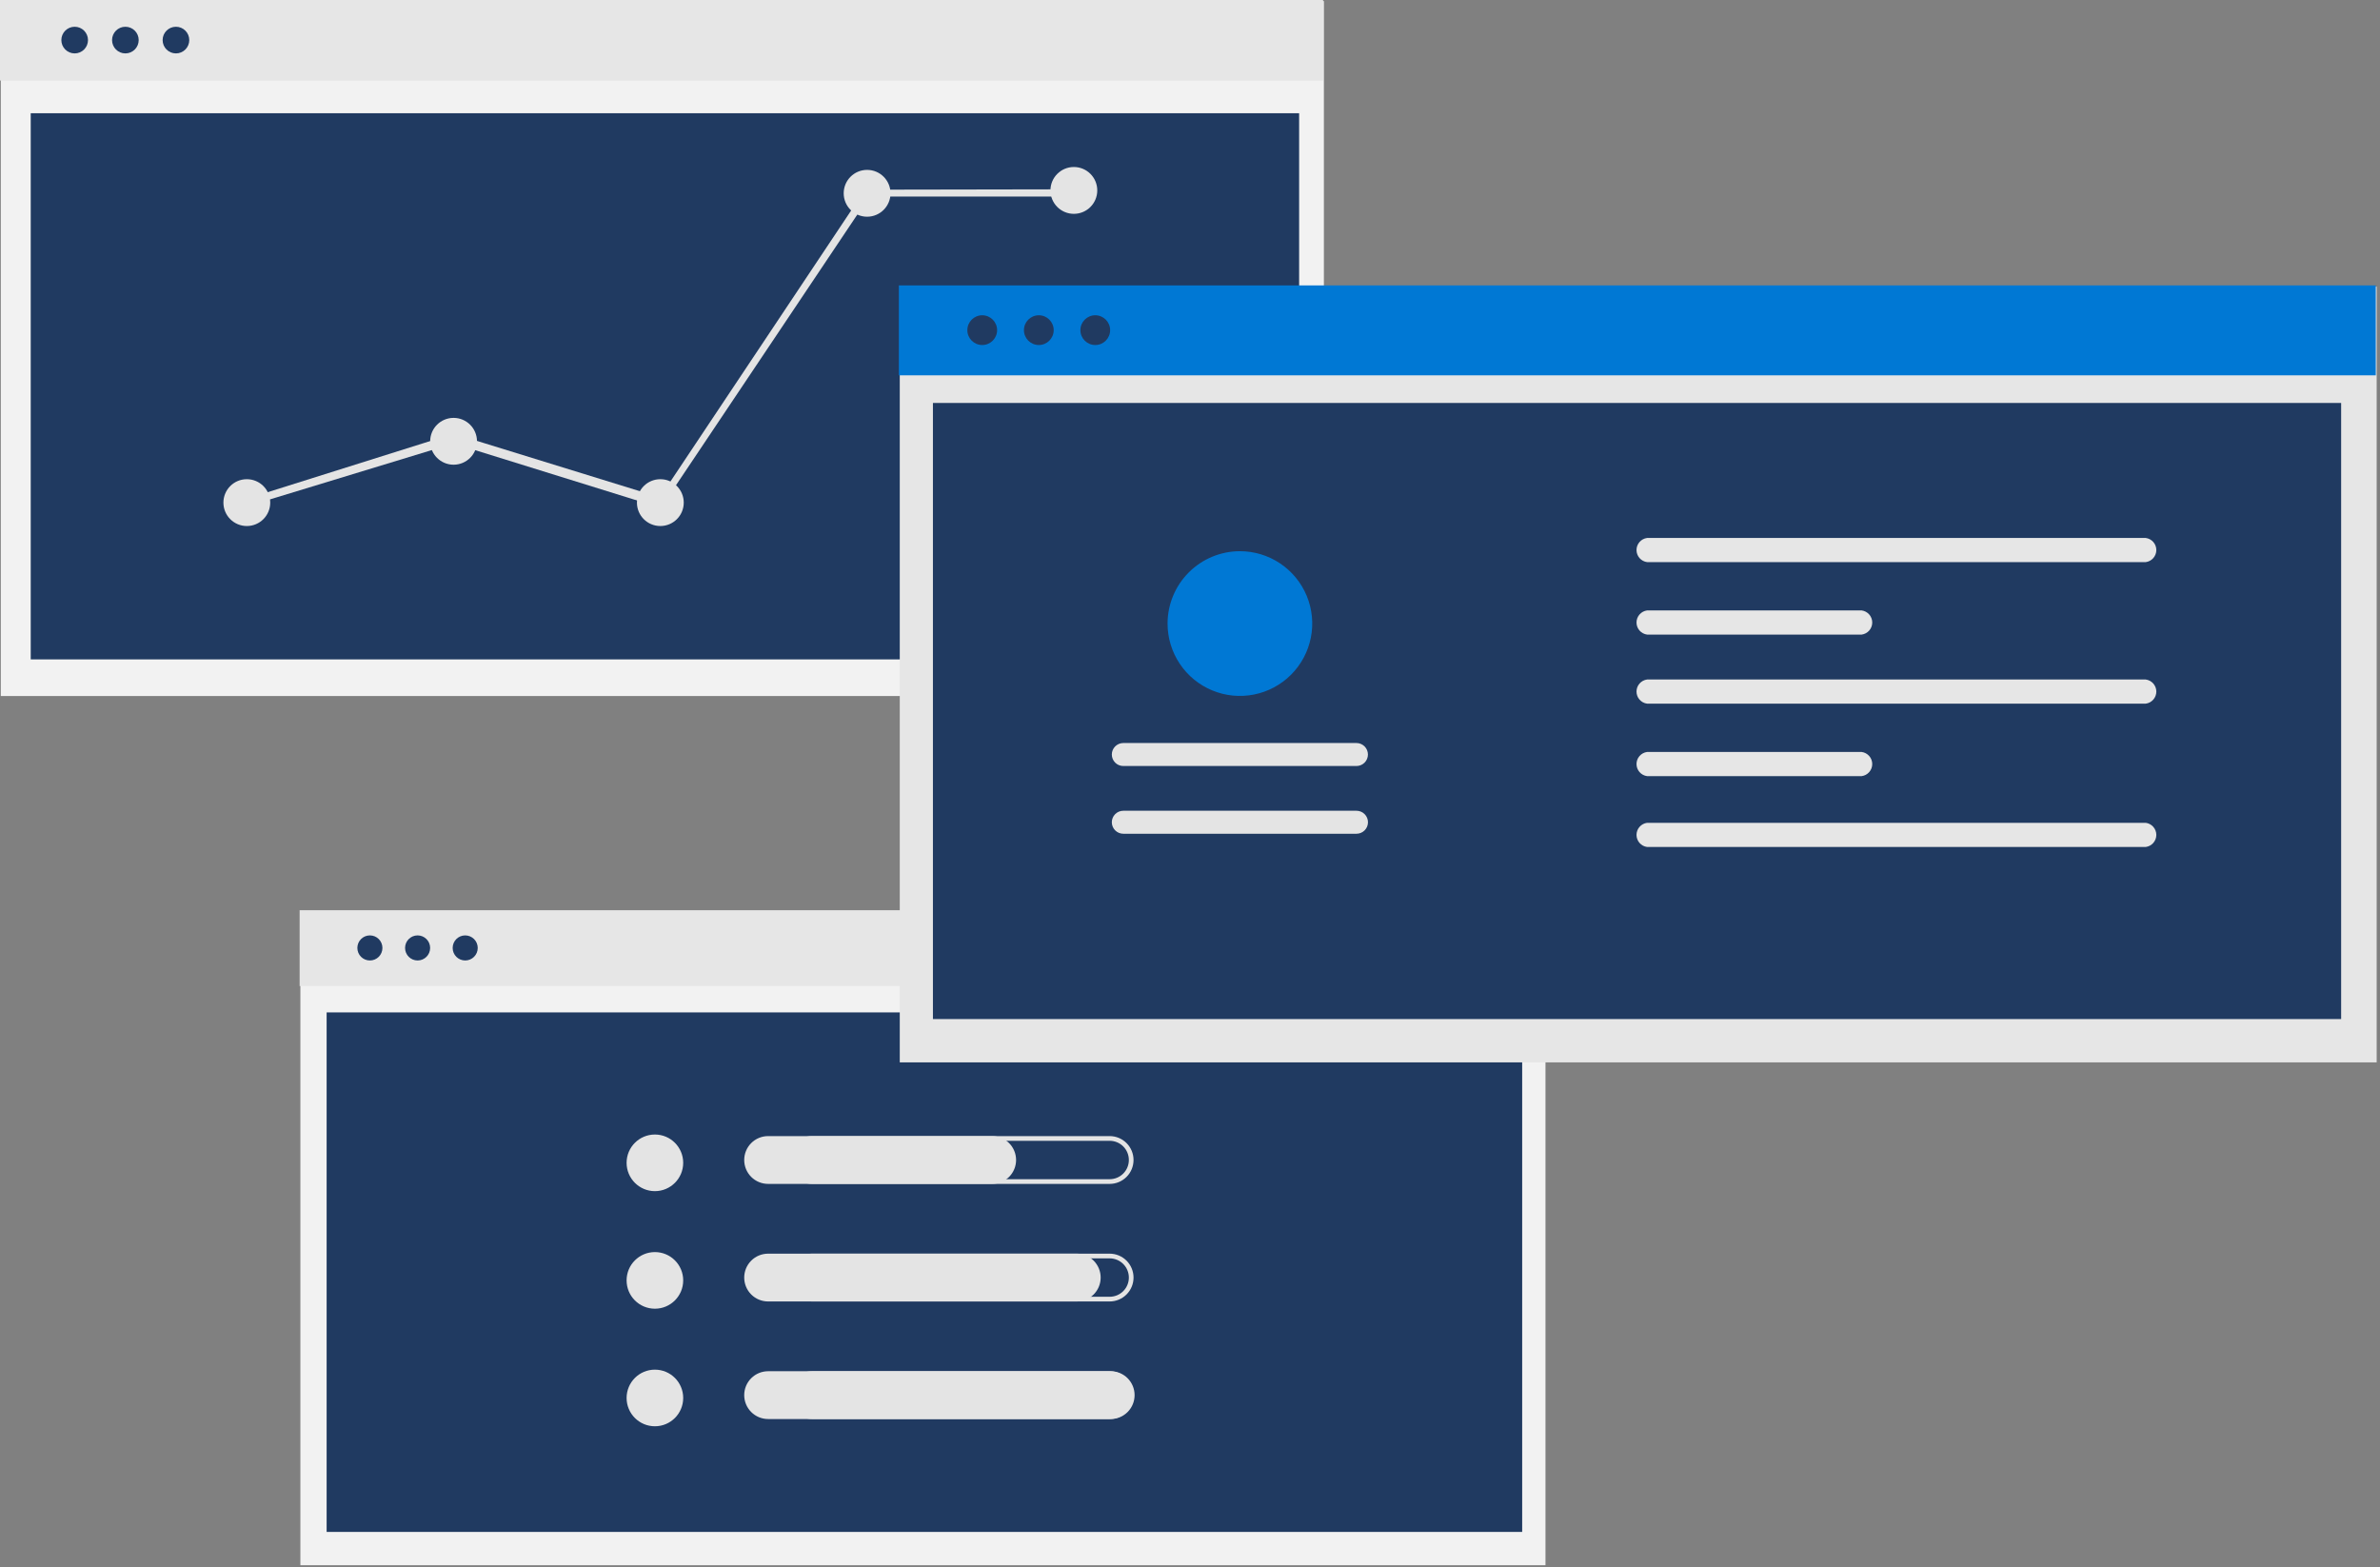 <svg width="325" height="214" viewBox="0 0 325 214" fill="none" xmlns="http://www.w3.org/2000/svg">
<rect x="0" y="0" width="325" height="214" fill="#808080" stroke="none"/>
<g clip-path="url(#clip0)">
<path d="M180.783 0.146H0.11V95.045H180.783V0.146Z" fill="#F2F2F2"/>
<path d="M180.673 0H0V11.001H180.673V0Z" fill="#E6E6E6"/>
<path d="M177.401 15.462H4.196V90.043H177.401V15.462Z" fill="#203A61"/>
<path d="M17.121 7.293C18.125 7.293 18.94 6.478 18.94 5.473C18.94 4.468 18.125 3.653 17.121 3.653C16.116 3.653 15.302 4.468 15.302 5.473C15.302 6.478 16.116 7.293 17.121 7.293Z" fill="#203A61"/>
<path d="M24.026 7.293C25.031 7.293 25.846 6.478 25.846 5.473C25.846 4.468 25.031 3.653 24.026 3.653C23.021 3.653 22.207 4.468 22.207 5.473C22.207 6.478 23.021 7.293 24.026 7.293Z" fill="#203A61"/>
<path d="M10.197 7.293C11.202 7.293 12.017 6.478 12.017 5.473C12.017 4.468 11.202 3.653 10.197 3.653C9.193 3.653 8.378 4.468 8.378 5.473C8.378 6.478 9.193 7.293 10.197 7.293Z" fill="#203A61"/>
<path d="M33.704 71.831C35.47 71.831 36.901 70.4 36.901 68.634C36.901 66.868 35.47 65.436 33.704 65.436C31.939 65.436 30.508 66.868 30.508 68.634C30.508 70.4 31.939 71.831 33.704 71.831Z" fill="#E4E4E4"/>
<path d="M61.938 63.458C63.704 63.458 65.135 62.026 65.135 60.26C65.135 58.494 63.704 57.063 61.938 57.063C60.173 57.063 58.742 58.494 58.742 60.26C58.742 62.026 60.173 63.458 61.938 63.458Z" fill="#E4E4E4"/>
<path d="M90.172 71.831C91.938 71.831 93.369 70.4 93.369 68.634C93.369 66.868 91.938 65.436 90.172 65.436C88.407 65.436 86.976 66.868 86.976 68.634C86.976 70.4 88.407 71.831 90.172 71.831Z" fill="#E4E4E4"/>
<path d="M118.407 29.593C120.172 29.593 121.603 28.161 121.603 26.395C121.603 24.63 120.172 23.198 118.407 23.198C116.641 23.198 115.21 24.63 115.21 26.395C115.21 28.161 116.641 29.593 118.407 29.593Z" fill="#E4E4E4"/>
<path d="M146.641 29.2C148.406 29.2 149.837 27.768 149.837 26.002C149.837 24.236 148.406 22.805 146.641 22.805C144.875 22.805 143.444 24.236 143.444 26.002C143.444 27.768 144.875 29.2 146.641 29.2Z" fill="#E4E4E4"/>
<path d="M90.24 69.35L61.938 60.554L34.024 69.06L33.385 68.207L61.938 59.222L90.105 67.918L118.095 25.947L118.208 25.901L146.442 25.851L146.84 26.84L118.718 26.844L90.24 69.35Z" fill="#E4E4E4"/>
<path d="M211.043 124.433H41.019V213.738H211.043V124.433Z" fill="#F2F2F2"/>
<path d="M210.939 124.295H40.915V134.648H210.939V124.295Z" fill="#E6E6E6"/>
<path d="M207.86 138.248H44.603V209.19H207.86V138.248Z" fill="#203A61"/>
<path d="M57.026 131.157C57.972 131.157 58.738 130.391 58.738 129.445C58.738 128.499 57.972 127.732 57.026 127.732C56.081 127.732 55.314 128.499 55.314 129.445C55.314 130.391 56.081 131.157 57.026 131.157Z" fill="#203A61"/>
<path d="M63.525 131.157C64.47 131.157 65.237 130.391 65.237 129.445C65.237 128.499 64.47 127.732 63.525 127.732C62.579 127.732 61.813 128.499 61.813 129.445C61.813 130.391 62.579 131.157 63.525 131.157Z" fill="#203A61"/>
<path d="M50.511 131.157C51.456 131.157 52.223 130.391 52.223 129.445C52.223 128.499 51.456 127.732 50.511 127.732C49.565 127.732 48.799 128.499 48.799 129.445C48.799 130.391 49.565 131.157 50.511 131.157Z" fill="#203A61"/>
<path d="M324.545 39.138H122.867V145.069H324.545V39.138Z" fill="#E6E6E6"/>
<path d="M324.422 38.974H122.744V51.254H324.422V38.974Z" fill="#0078D4"/>
<path d="M319.694 55.026H127.395V139.157H319.694V55.026Z" fill="#203A61"/>
<path d="M141.855 47.114C142.977 47.114 143.886 46.205 143.886 45.083C143.886 43.961 142.977 43.051 141.855 43.051C140.734 43.051 139.824 43.961 139.824 45.083C139.824 46.205 140.734 47.114 141.855 47.114Z" fill="#203A61"/>
<path d="M149.564 47.114C150.685 47.114 151.594 46.205 151.594 45.083C151.594 43.961 150.685 43.051 149.564 43.051C148.442 43.051 147.533 43.961 147.533 45.083C147.533 46.205 148.442 47.114 149.564 47.114Z" fill="#203A61"/>
<path d="M134.127 47.114C135.248 47.114 136.158 46.205 136.158 45.083C136.158 43.961 135.248 43.051 134.127 43.051C133.005 43.051 132.096 43.961 132.096 45.083C132.096 46.205 133.005 47.114 134.127 47.114Z" fill="#203A61"/>
<path d="M224.917 73.461C224.517 73.514 224.151 73.71 223.885 74.014C223.619 74.317 223.473 74.707 223.473 75.11C223.473 75.513 223.619 75.903 223.885 76.207C224.151 76.51 224.517 76.706 224.917 76.759H293.012C293.412 76.706 293.779 76.51 294.044 76.207C294.31 75.903 294.456 75.513 294.456 75.11C294.456 74.707 294.31 74.317 294.044 74.014C293.779 73.71 293.412 73.514 293.012 73.461H224.917Z" fill="#E6E6E6"/>
<path d="M224.917 112.359C224.517 112.412 224.151 112.609 223.885 112.912C223.619 113.215 223.473 113.605 223.473 114.008C223.473 114.412 223.619 114.801 223.885 115.105C224.151 115.408 224.517 115.604 224.917 115.658H293.012C293.412 115.604 293.779 115.408 294.044 115.105C294.31 114.801 294.456 114.412 294.456 114.008C294.456 113.605 294.31 113.215 294.044 112.912C293.779 112.609 293.412 112.412 293.012 112.359H224.917Z" fill="#E6E6E6"/>
<path d="M224.917 83.356C224.517 83.409 224.151 83.606 223.885 83.909C223.619 84.213 223.473 84.602 223.473 85.006C223.473 85.409 223.619 85.799 223.885 86.102C224.151 86.405 224.517 86.602 224.917 86.655H254.219C254.618 86.602 254.985 86.405 255.251 86.102C255.517 85.799 255.663 85.409 255.663 85.006C255.663 84.602 255.517 84.213 255.251 83.909C254.985 83.606 254.618 83.409 254.219 83.356H224.917Z" fill="#E6E6E6"/>
<path d="M224.917 92.789C224.518 92.842 224.151 93.038 223.885 93.342C223.619 93.645 223.473 94.035 223.473 94.438C223.473 94.841 223.619 95.231 223.885 95.534C224.151 95.838 224.518 96.034 224.917 96.087H293.012C293.412 96.034 293.779 95.838 294.044 95.534C294.31 95.231 294.457 94.841 294.457 94.438C294.457 94.035 294.31 93.645 294.044 93.342C293.779 93.038 293.412 92.842 293.012 92.789H224.917Z" fill="#E6E6E6"/>
<path d="M224.917 102.684C224.517 102.737 224.151 102.934 223.885 103.237C223.619 103.54 223.473 103.93 223.473 104.333C223.473 104.737 223.619 105.126 223.885 105.43C224.151 105.733 224.517 105.93 224.917 105.983H254.219C254.618 105.93 254.985 105.733 255.251 105.43C255.517 105.126 255.663 104.737 255.663 104.333C255.663 103.93 255.517 103.54 255.251 103.237C254.985 102.934 254.618 102.737 254.219 102.684H224.917Z" fill="#E6E6E6"/>
<path d="M185.231 113.851C185.438 113.851 185.642 113.811 185.833 113.732C186.024 113.654 186.197 113.538 186.343 113.392C186.489 113.247 186.605 113.074 186.684 112.883C186.763 112.692 186.804 112.488 186.804 112.282C186.804 112.075 186.764 111.871 186.685 111.68C186.606 111.49 186.49 111.316 186.344 111.17C186.198 111.025 186.025 110.909 185.834 110.83C185.644 110.751 185.439 110.711 185.233 110.711H153.397C153.191 110.711 152.986 110.751 152.796 110.829C152.605 110.908 152.432 111.024 152.286 111.169C152.139 111.315 152.023 111.488 151.944 111.679C151.865 111.869 151.824 112.074 151.824 112.28C151.824 112.486 151.865 112.691 151.944 112.882C152.023 113.072 152.138 113.245 152.284 113.391C152.43 113.537 152.604 113.653 152.794 113.732C152.985 113.811 153.189 113.851 153.396 113.851H185.231Z" fill="#E4E4E4"/>
<path d="M185.231 104.602C185.647 104.601 186.045 104.435 186.339 104.141C186.633 103.847 186.798 103.448 186.798 103.032C186.798 102.616 186.633 102.217 186.339 101.923C186.045 101.629 185.647 101.463 185.231 101.462H153.397C153.191 101.462 152.986 101.502 152.796 101.58C152.605 101.659 152.432 101.775 152.286 101.92C152.139 102.066 152.023 102.239 151.944 102.43C151.865 102.62 151.824 102.825 151.824 103.031C151.824 103.237 151.865 103.442 151.944 103.633C152.023 103.823 152.138 103.996 152.284 104.142C152.43 104.288 152.604 104.404 152.794 104.483C152.985 104.562 153.189 104.602 153.396 104.602H185.231Z" fill="#E4E4E4"/>
<path d="M169.314 75.268C171.268 75.268 173.178 75.847 174.802 76.933C176.427 78.019 177.693 79.562 178.44 81.368C179.188 83.173 179.384 85.16 179.002 87.077C178.621 88.993 177.68 90.754 176.299 92.136C174.918 93.518 173.157 94.459 171.241 94.84C169.325 95.222 167.339 95.026 165.534 94.278C163.729 93.53 162.186 92.264 161.101 90.639C160.016 89.014 159.436 87.103 159.436 85.149C159.439 82.529 160.481 80.018 162.333 78.165C164.185 76.313 166.695 75.271 169.314 75.268Z" fill="#0078D4"/>
<path d="M89.43 162.655C91.564 162.655 93.294 160.924 93.294 158.789C93.294 156.654 91.564 154.923 89.43 154.923C87.295 154.923 85.565 156.654 85.565 158.789C85.565 160.924 87.295 162.655 89.43 162.655Z" fill="#E4E4E4"/>
<path d="M151.527 155.78C151.871 155.78 152.212 155.847 152.531 155.979C152.849 156.11 153.139 156.303 153.382 156.547C153.626 156.79 153.82 157.08 153.951 157.398C154.083 157.716 154.151 158.058 154.151 158.402C154.151 158.747 154.083 159.088 153.951 159.406C153.82 159.725 153.626 160.014 153.382 160.258C153.139 160.501 152.849 160.694 152.531 160.826C152.212 160.957 151.871 161.025 151.527 161.024H110.879C110.535 161.025 110.193 160.957 109.875 160.826C109.556 160.694 109.267 160.501 109.023 160.258C108.779 160.014 108.586 159.725 108.454 159.406C108.322 159.088 108.254 158.747 108.254 158.402C108.254 158.058 108.322 157.716 108.454 157.398C108.586 157.08 108.779 156.79 109.023 156.547C109.267 156.303 109.556 156.11 109.875 155.979C110.193 155.847 110.535 155.78 110.879 155.78H151.527ZM151.527 155.138H110.879C110.014 155.138 109.184 155.482 108.572 156.094C107.96 156.706 107.616 157.537 107.616 158.402C107.616 159.268 107.96 160.098 108.572 160.71C109.184 161.322 110.014 161.666 110.879 161.666H151.527C152.392 161.666 153.222 161.322 153.834 160.71C154.446 160.098 154.79 159.268 154.79 158.402C154.79 157.537 154.446 156.706 153.834 156.094C153.222 155.482 152.392 155.138 151.527 155.138Z" fill="#E4E4E4"/>
<path d="M135.488 161.666H104.889C104.023 161.666 103.193 161.322 102.581 160.71C101.97 160.098 101.626 159.268 101.626 158.402C101.626 157.537 101.97 156.706 102.581 156.094C103.193 155.482 104.023 155.138 104.889 155.138H135.488C136.353 155.138 137.183 155.482 137.795 156.094C138.407 156.706 138.751 157.537 138.751 158.402C138.751 159.268 138.407 160.098 137.795 160.71C137.183 161.322 136.353 161.666 135.488 161.666Z" fill="#E4E4E4"/>
<path d="M89.43 178.709C91.564 178.709 93.294 176.978 93.294 174.843C93.294 172.708 91.564 170.977 89.43 170.977C87.295 170.977 85.565 172.708 85.565 174.843C85.565 176.978 87.295 178.709 89.43 178.709Z" fill="#E4E4E4"/>
<path d="M151.527 171.834C151.871 171.834 152.212 171.901 152.531 172.033C152.849 172.164 153.139 172.357 153.382 172.601C153.626 172.844 153.82 173.134 153.951 173.452C154.083 173.77 154.151 174.112 154.151 174.456C154.151 174.801 154.083 175.142 153.951 175.46C153.82 175.779 153.626 176.068 153.382 176.312C153.139 176.555 152.849 176.748 152.531 176.88C152.212 177.011 151.871 177.079 151.527 177.078H110.879C110.535 177.079 110.193 177.011 109.875 176.88C109.556 176.748 109.267 176.555 109.023 176.312C108.779 176.068 108.586 175.779 108.454 175.46C108.322 175.142 108.254 174.801 108.254 174.456C108.254 174.112 108.322 173.77 108.454 173.452C108.586 173.134 108.779 172.844 109.023 172.601C109.267 172.357 109.556 172.164 109.875 172.033C110.193 171.901 110.535 171.834 110.879 171.834H151.527ZM151.527 171.192H110.879C110.014 171.192 109.184 171.536 108.572 172.148C107.96 172.76 107.616 173.591 107.616 174.456C107.616 175.322 107.96 176.152 108.572 176.764C109.184 177.376 110.014 177.72 110.879 177.72H151.527C152.392 177.72 153.222 177.376 153.834 176.764C154.446 176.152 154.79 175.322 154.79 174.456C154.79 173.591 154.446 172.76 153.834 172.148C153.222 171.536 152.392 171.192 151.527 171.192Z" fill="#E4E4E4"/>
<path d="M147.043 177.72H104.889C104.023 177.72 103.193 177.376 102.581 176.764C101.969 176.152 101.626 175.322 101.626 174.456C101.626 173.591 101.969 172.76 102.581 172.148C103.193 171.536 104.023 171.192 104.889 171.192H147.043C147.907 171.193 148.736 171.538 149.347 172.15C149.958 172.762 150.301 173.591 150.301 174.456C150.301 175.321 149.958 176.151 149.347 176.763C148.736 177.375 147.907 177.719 147.043 177.72Z" fill="#E4E4E4"/>
<path d="M89.43 194.763C91.564 194.763 93.294 193.032 93.294 190.897C93.294 188.762 91.564 187.031 89.43 187.031C87.295 187.031 85.565 188.762 85.565 190.897C85.565 193.032 87.295 194.763 89.43 194.763Z" fill="#E4E4E4"/>
<path d="M151.527 187.888C152.222 187.888 152.888 188.164 153.38 188.656C153.871 189.148 154.148 189.815 154.148 190.51C154.148 191.206 153.871 191.872 153.38 192.364C152.888 192.856 152.222 193.132 151.527 193.132H110.879C110.184 193.132 109.517 192.856 109.026 192.364C108.534 191.872 108.258 191.206 108.258 190.51C108.258 189.815 108.534 189.148 109.026 188.656C109.517 188.164 110.184 187.888 110.879 187.888H151.527ZM151.527 187.246H110.879C110.014 187.246 109.184 187.59 108.572 188.202C107.96 188.814 107.616 189.644 107.616 190.51C107.616 191.376 107.96 192.206 108.572 192.818C109.184 193.43 110.014 193.774 110.879 193.774H151.527C152.392 193.774 153.222 193.43 153.834 192.818C154.446 192.206 154.79 191.376 154.79 190.51C154.79 189.644 154.446 188.814 153.834 188.202C153.222 187.59 152.392 187.246 151.527 187.246Z" fill="#E4E4E4"/>
<path d="M151.671 193.774H104.889C104.023 193.774 103.193 193.43 102.581 192.818C101.969 192.206 101.626 191.376 101.626 190.51C101.626 189.644 101.969 188.814 102.581 188.202C103.193 187.59 104.023 187.246 104.889 187.246H151.671C152.537 187.246 153.367 187.59 153.979 188.202C154.591 188.814 154.934 189.644 154.934 190.51C154.934 191.376 154.591 192.206 153.979 192.818C153.367 193.43 152.537 193.774 151.671 193.774Z" fill="#E4E4E4"/>
</g>
<defs>
<clipPath id="clip0">
<rect width="324.545" height="213.738" fill="white"/>
</clipPath>
</defs>
</svg>
